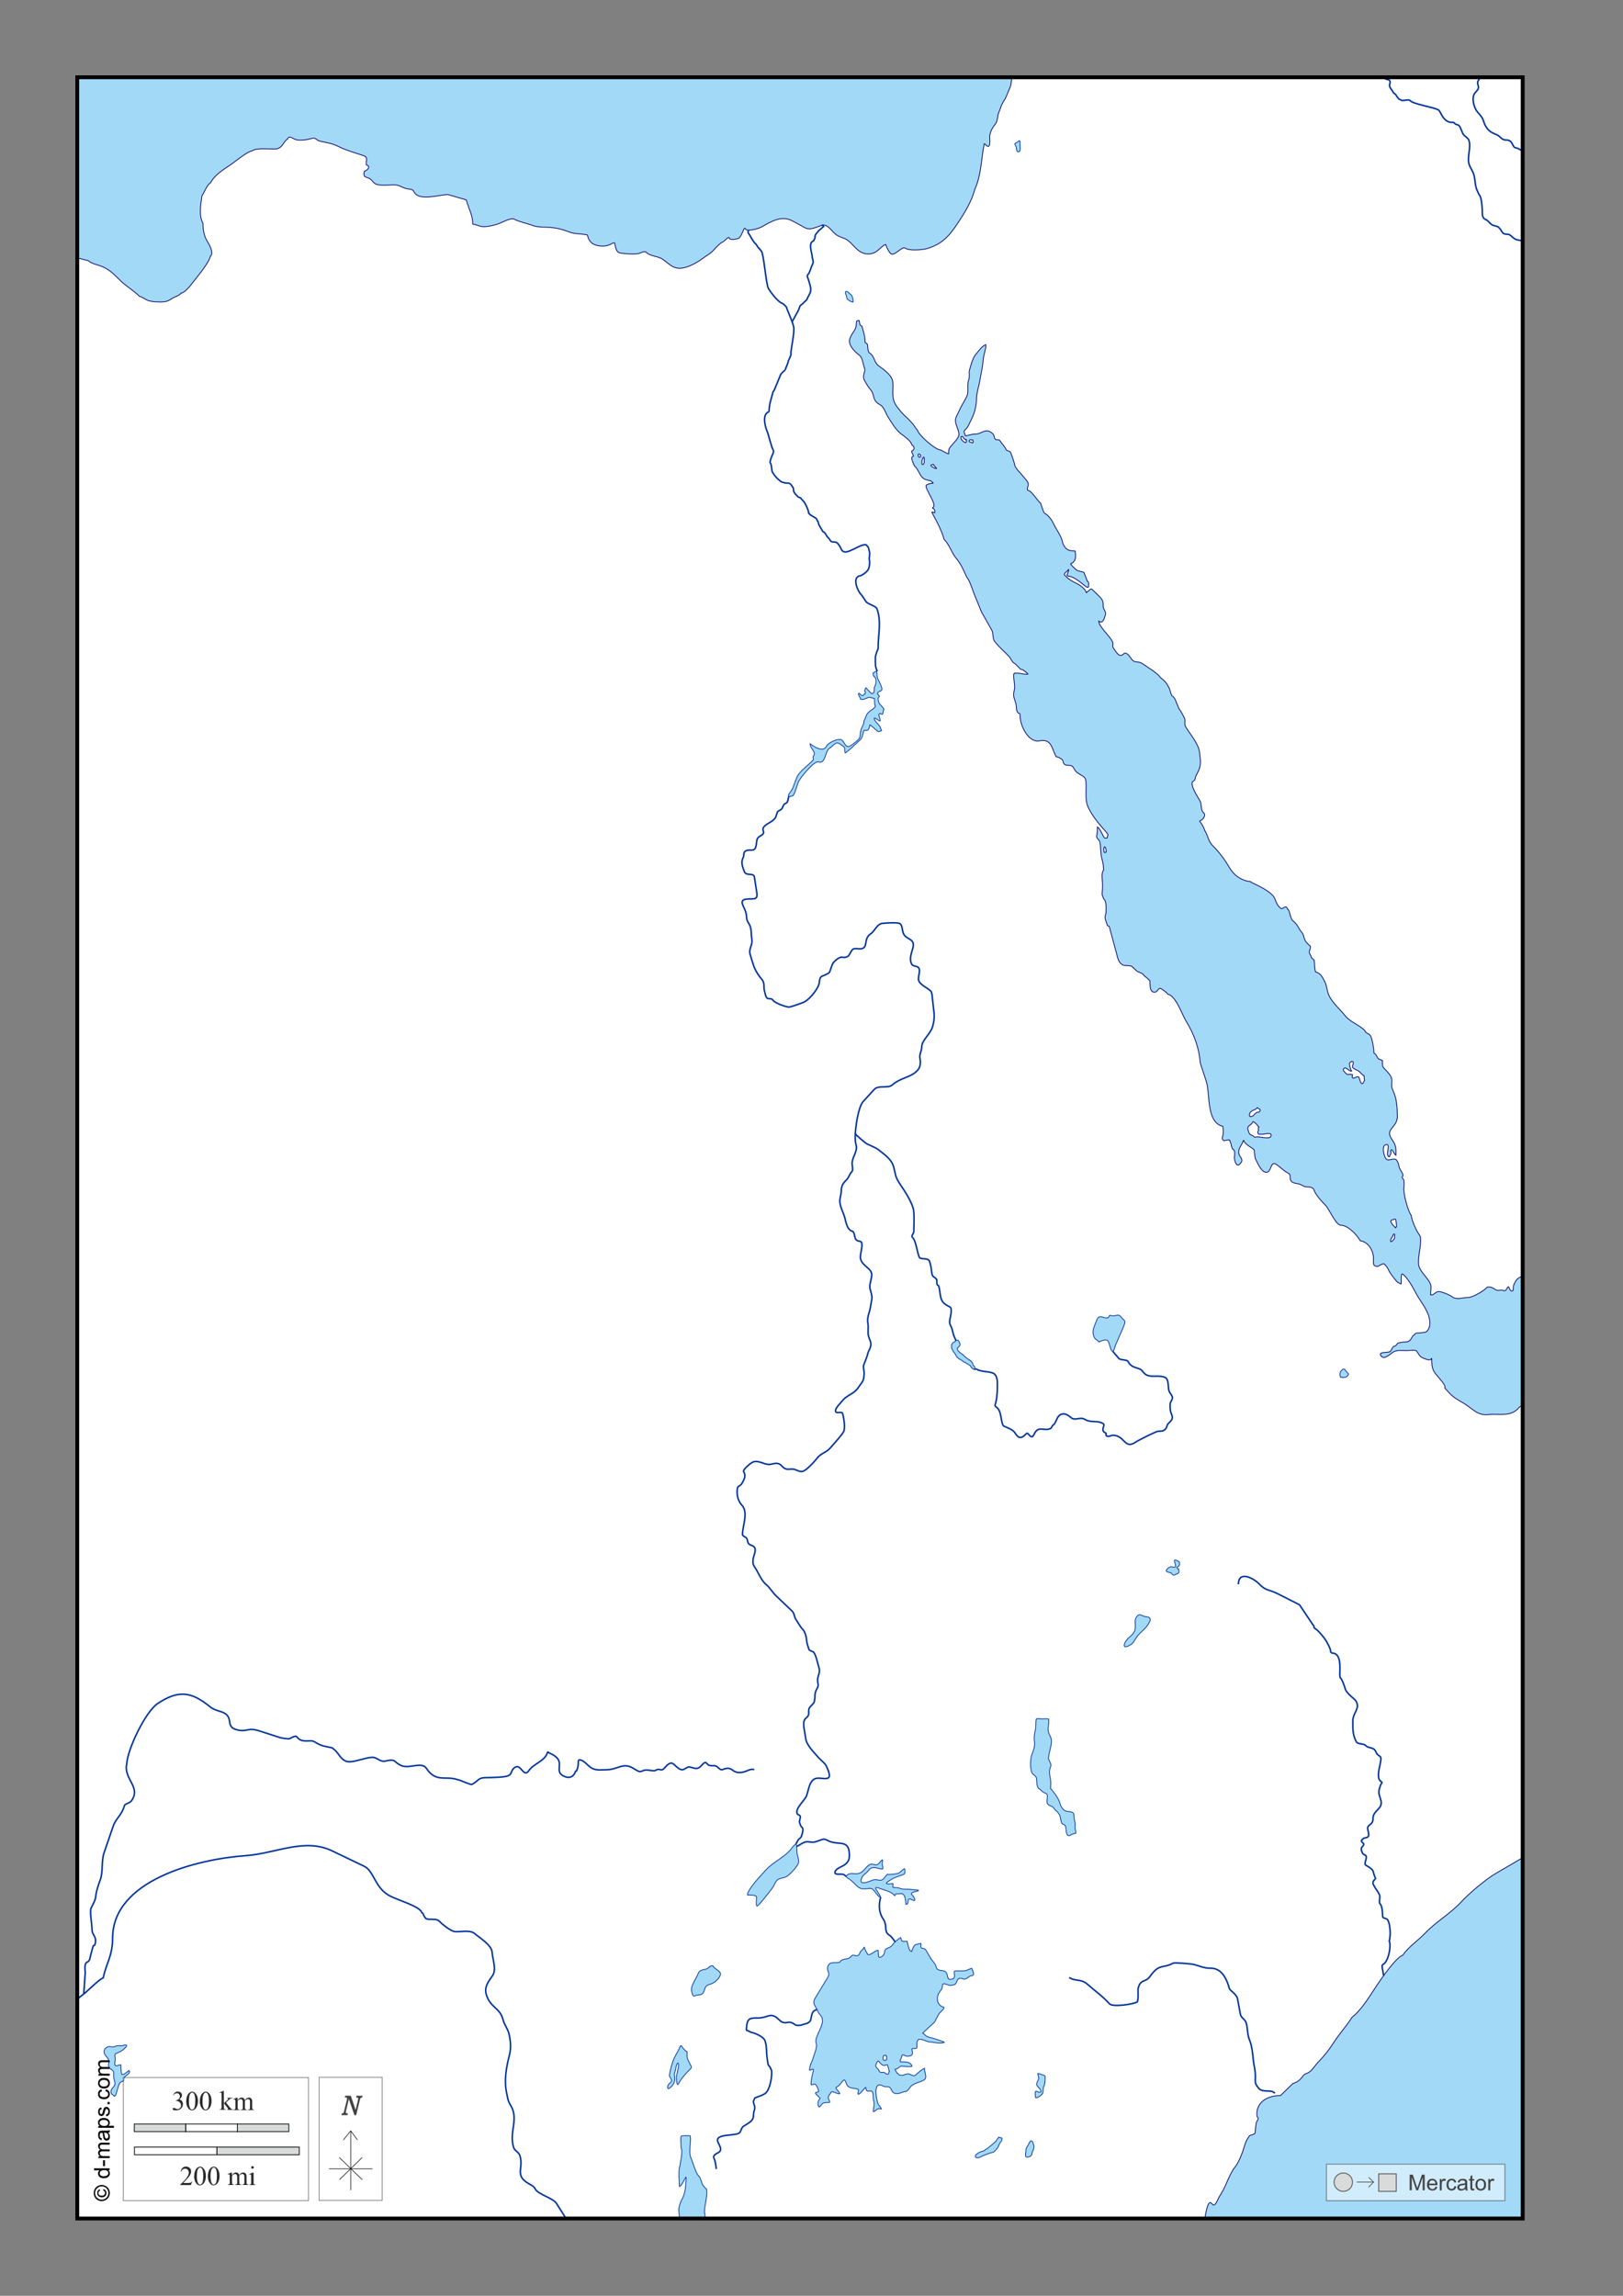 <?xml version="1.0" encoding="UTF-8"?>
<!DOCTYPE svg PUBLIC "-//W3C//DTD SVG 1.1//EN" "http://www.w3.org/Graphics/SVG/1.1/DTD/svg11.dtd">
<!-- Creator: CorelDRAW -->
<svg xmlns="http://www.w3.org/2000/svg" xml:space="preserve" width="210mm" height="297mm" version="1.1" style="shape-rendering:geometricPrecision; text-rendering:geometricPrecision; image-rendering:optimizeQuality; fill-rule:evenodd; clip-rule:evenodd"
viewBox="0 0 21000 29700"
 xmlns:xlink="http://www.w3.org/1999/xlink">
 <rect x="0" y="0" width="21000" height="29700" fill="#808080" stroke="none"/>
 <defs>
  <style type="text/css">
   <![CDATA[
    .str3 {stroke:black;stroke-width:10;stroke-opacity:0.502}
    .str5 {stroke:black;stroke-width:50}
    .str2 {stroke:#003399;stroke-width:20}
    .str7 {stroke:#434242;stroke-width:10}
    .str4 {stroke:black;stroke-width:10}
    .str0 {stroke:#000066;stroke-width:10}
    .str1 {stroke:#003399;stroke-width:10}
    .str8 {stroke:#2B2A29;stroke-width:7.62}
    .str6 {stroke:black;stroke-width:7.62}
    .fil2 {fill:none}
    .fil9 {fill:#D9DADA}
    .fil0 {fill:#A2D9F7}
    .fil1 {fill:white}
    .fil6 {fill:#FEFEFE;fill-rule:nonzero}
    .fil5 {fill:#D9DADA;fill-rule:nonzero}
    .fil8 {fill:#434242;fill-rule:nonzero}
    .fil7 {fill:#2B2A29;fill-rule:nonzero}
    .fil4 {fill:black;fill-rule:nonzero}
    .fil3 {fill:#FEFEFE;fill-rule:nonzero;fill-opacity:0.502}
   ]]>
  </style>
 </defs>
 <g id="Plan_x0020_1">
  <rect class="fil0" x="1000" y="1000" width="18702" height="27700"/>
  <path class="fil1 str0" d="M13054 3082c22,-7 23,-43 40,-47 1,-3 2,-2 3,-4l4 0c0,14 7,26 7,36 8,3 12,15 24,1 16,-18 7,-71 11,-95 3,-19 -1,-49 -1,-70 0,-37 5,-80 17,-113 7,-19 0,-56 0,-78 -2,-1 -1,0 -1,-3 -15,0 -32,6 -44,6 -6,26 -16,53 -26,78 -8,22 -22,49 -33,70 -16,32 -1,67 -11,95 -15,43 -8,72 -4,117l14 7z"/>
  <path class="fil1 str0" d="M11954 5911c-1,1 -2,2 -3,3 -1,2 -7,9 -9,11 -1,6 -4,11 -7,16 -7,11 -5,28 -7,41 -1,7 -2,26 7,28 7,2 15,-8 18,-12 9,-11 4,-25 4,-37 0,-6 2,-11 2,-16 0,-6 -2,-14 0,-19l-6 -14z"/>
  <path class="fil1 str0" d="M12080 6013c-10,0 -22,-6 -31,1 -16,13 20,29 28,33 12,8 27,17 41,14 0,-5 -7,-11 -11,-15 -3,-4 -8,-12 -12,-13l-15 -21z"/>
  <path class="fil1 str0" d="M11912 5882c-3,1 -3,1 -6,-1 -3,-2 -7,-4 -10,-6 -5,-3 -11,-4 -15,3 -1,1 -1,5 -1,6 0,3 1,6 1,9 0,5 3,13 6,18 4,5 11,5 16,4 6,-2 8,-7 8,-13l1 -1 0 -20z"/>
  <path class="fil1 str0" d="M12503 5690c-2,1 -3,1 -6,1 -5,-4 -9,-7 -14,-11 -3,-2 -7,-4 -10,-6 -6,-4 -7,-15 -13,-21 -7,-7 -13,-6 -22,-6 -9,7 -5,22 -1,31 4,10 7,14 15,21 4,4 10,7 14,12 9,12 39,25 39,-1l-3 -21z"/>
  <path class="fil1 str0" d="M12585 5691c-5,0 -9,0 -14,-1 -5,-1 -10,-1 -15,-1 -4,0 -9,1 -11,4 -5,6 -6,17 0,23 5,5 11,5 16,4 9,-2 10,10 19,10 6,0 8,-5 11,-10 2,-4 3,-6 1,-10l-1 0 -5 -18z"/>
  <path class="fil1 str0" d="M14314 11014c1,-9 -2,-19 -4,-29 -2,-9 -8,-22 -15,-29l-5 0c-5,5 -6,14 -6,21 -1,13 -2,24 1,37 1,4 5,12 7,14 6,7 10,-1 15,-4l6 -12z"/>
  <path class="fil1 str0" d="M16267 14331c-9,10 -18,24 -33,24 -6,5 -14,5 -21,9 -17,8 -30,17 -40,34 -9,15 -12,35 1,47 27,0 38,-3 54,-26 11,-15 23,-20 36,-30 14,0 24,2 34,-9 7,-7 13,-33 -3,-33l-28 -17z"/>
  <path class="fil1 str0" d="M16289 14579c-16,-10 -22,-28 -36,-41 -10,-10 -23,-18 -33,-27l-7 0c-8,8 -10,19 -20,29 -21,19 -54,29 -47,66 4,17 12,45 21,60 12,19 32,17 48,30 18,14 16,20 40,13 38,-12 182,41 192,-16 8,-45 -62,-27 -84,-23 -25,5 -50,3 -74,3 -9,-9 -16,-12 -16,-26 3,-3 4,-7 4,-11 8,-7 10,-25 3,-34l7 -21z"/>
  <path class="fil1 str0" d="M17649 13916c-34,-15 -52,-55 -88,-70 -15,-6 -60,-27 -61,-44 -2,-20 14,-40 9,-60 -7,-27 -48,1 -48,19 0,17 13,83 27,90l0 6c-34,0 -47,-29 -75,-40 -15,-6 -36,11 -31,27 3,13 42,57 57,57 11,0 22,-3 34,-3 10,0 19,4 27,4 0,18 -15,53 18,44 18,-5 36,-17 55,-17 15,0 21,47 28,61 5,9 11,26 21,29 17,4 24,-32 33,-40l-6 -63z"/>
  <path class="fil1 str0" d="M18069 15870c3,-18 -1,-39 -4,-57 -3,-15 -2,-28 -10,-41 -5,-1 -5,-3 -11,-1 -7,3 -12,7 -20,8 -10,1 -25,4 -28,16 -3,8 4,20 9,26 5,7 7,15 11,21 3,4 7,7 11,9 5,3 10,12 15,16 5,5 9,9 13,16l15 -14z"/>
  <path class="fil1 str0" d="M18022 15989c-8,12 -16,24 -23,36 -5,9 -10,30 -2,38 15,0 36,-26 43,-38 5,-8 6,-21 6,-31 1,-6 0,-14 0,-21 0,-4 -2,-5 -3,-8 -6,-2 -10,0 -14,4l-8 18z"/>
  <path class="fil1 str0" d="M9126 28700l0 0 6465 0c0,-21 28,-188 59,-203 1,-3 2,-2 3,-4 35,0 38,60 74,17 19,-22 33,-65 50,-93 36,-59 69,-117 95,-181 24,-58 66,-149 104,-197 59,-70 106,-209 132,-295 13,-44 29,-72 54,-107 19,-26 62,-18 74,-38 9,-2 7,-124 26,-154 37,-59 4,-34 1,-84 -8,-177 150,-252 306,-252l161 -157 3 0c52,-15 94,-48 124,-94 24,-37 72,-33 91,-60 22,-6 78,-91 100,-113 74,-74 148,-166 205,-255 73,-116 169,-219 242,-335 120,-88 245,-299 325,-419 51,-77 250,-363 332,-383 60,-97 202,-194 284,-281 144,-152 327,-254 463,-400 108,-117 324,-301 463,-381l342 -200 0 0 0 -5849 0 0 -40 17c-111,140 -252,84 -410,101 -141,15 -204,-81 -311,-144 -67,-39 -137,-77 -189,-134l-60 -66 3 -16c-6,-47 -114,-146 -142,-197 -29,-52 -30,-107 -30,-168l-4 0c-12,36 -78,5 -107,-6 -50,-19 -56,-55 -85,-91 -16,-20 -101,-6 -125,-6 -53,0 -110,-8 -159,10 -46,17 -126,116 -171,64 -58,-68 91,-41 115,-63 23,-21 25,-70 63,-70 22,-13 21,-38 53,-43 26,-4 55,-10 81,-10 82,0 75,-81 114,-91 1,-2 1,-4 3,-4 1,-3 2,-4 3,-7 3,-1 3,-5 7,-6 4,-13 130,-4 152,-31 38,-47 43,-103 30,-162 -30,-136 -121,-222 -182,-345 -28,-56 -113,-203 -166,-232 -25,-14 -12,111 -17,127 -20,0 -68,-32 -71,-51 -10,-1 -87,-110 -90,-123 -3,-18 -65,-115 -83,-80 -42,6 -40,45 -100,19 -26,-12 -11,-96 -16,-125 -15,-99 -77,-184 -169,-197 -45,-79 -161,-202 -253,-202 -63,0 -150,-212 -201,-262 -49,-49 -130,-137 -149,-204 -27,-34 -65,-26 -102,-31 -37,-5 -55,-29 -91,-37 -56,-13 -111,-8 -111,-86 0,-52 -21,-46 -60,-73 -43,-30 -82,-68 -122,-95 -75,-50 -58,104 -127,104 -66,0 -118,-128 -141,-177 -8,-16 -14,-111 -18,-113l0 -3 -3 0c-6,-19 -111,-60 -131,-120l-3 0c-13,52 -66,93 -61,161 5,60 87,85 4,153 -38,31 -60,-66 -60,-88 0,-32 18,-99 -23,-113l0 -3c-5,-2 -8,-19 -9,-21l-1 -4c-3,-5 -5,-10 -7,-16 0,-28 -16,-48 -21,-71 -2,0 -2,-1 -4,-1 -3,-14 -63,11 -73,6 -21,-12 -22,-40 -14,-58 12,-26 9,-96 1,-127 -216,-54 -161,-421 -213,-582l-77 -235c-16,-197 -80,-375 -182,-540 -56,-91 -135,-335 -239,-352 -2,-4 -14,-17 -16,-20 -17,-14 -64,-53 -82,-56 -28,-3 -33,50 -73,50 -72,0 -55,-112 -61,-150 -4,-1 -5,-5 -9,-6 -1,-6 -53,-52 -60,-53 -1,-4 -11,-16 -16,-17 -3,-19 -61,-33 -75,-41 -14,-8 -57,-56 -63,-57 -7,-27 -106,-14 -129,-29 -53,-32 -63,-87 -78,-144l-95 -352c-1,0 -5,-4 -6,-6 -6,0 -10,-4 -16,-6 -1,-3 0,-2 -3,-3 -14,-57 -46,-91 -18,-158 0,-48 13,-156 -31,-188 -10,-39 -22,-35 -17,-83 4,-36 4,-69 4,-105 0,-46 -20,-146 13,-180 0,-64 -8,-98 -24,-160 -17,-65 -10,-140 -24,-207 -8,-31 -50,-47 -41,-80 9,-37 9,-73 9,-113 20,7 52,69 63,90 25,50 24,61 64,51 0,-33 24,-31 -7,-67l-74 -86c-60,-69 -136,-172 -171,-257 -30,-73 -21,-179 -21,-259 0,-130 -17,-109 -110,-171 -39,-26 -45,-68 -70,-87 -36,-28 -103,16 -119,-64 0,-29 -68,-57 -90,-60 -56,-113 -61,-235 -215,-204 -141,29 -249,-199 -249,-314 0,-68 -13,-21 -37,-60 -14,-22 -10,-77 -18,-107 -18,-61 -41,-97 -23,-165 20,-74 -14,-151 -4,-221 3,0 3,0 4,-3 3,-1 2,0 3,-3 2,-1 4,-1 4,-3 35,0 63,0 97,9 7,2 68,8 70,4l3 0 0 -4c-2,-1 -2,-2 -3,-4 -2,0 -15,-12 -16,-14 -3,-1 -4,-3 -7,-4 -3,-10 -25,-14 -27,-23 -2,0 -2,-1 -4,-1 -3,-11 -40,-7 -44,-21 -2,0 -51,-56 -68,-66 -42,-22 -46,-61 -75,-93 -58,-62 -140,-129 -188,-198 -25,-36 -12,-103 -36,-144l-131 -232 -97 -238c-16,-41 -62,-184 -92,-208 -39,-85 -78,-179 -139,-249 -58,-67 -95,-193 -156,-242 -29,-113 -100,-244 -155,-345 -14,-26 26,-1 34,-1 5,-19 -3,-52 -24,-57 -1,-2 -1,-4 -3,-4l0 -7c73,-24 -113,-255 -83,-289 14,-16 67,-26 88,-26 1,-3 1,0 1,-3 -2,-1 -1,0 -1,-3 -9,-2 -12,-14 -20,-16 -1,-4 -6,-4 -7,-9 -35,-5 -84,-15 -110,-41 -42,-43 -58,-115 -105,-153 -3,-17 -63,-116 -14,-123 0,-3 -1,-2 1,-3 0,-24 -25,-37 -21,-66 43,-11 39,-60 0,-80 -8,-53 -107,-116 -145,-147 -65,-53 -121,-148 -165,-219 -30,-48 -49,-125 -101,-153 -85,-45 -70,-89 -102,-167 -35,-46 -73,-93 -97,-148 -13,-7 -15,-47 -13,-61 3,-21 8,-37 14,-57 4,-12 1,-22 1,-34 -5,-6 -10,-24 -11,-30 -13,-42 -21,-116 -60,-144 -56,-41 -149,-132 -122,-212 14,-42 39,-75 63,-114 27,-44 15,-71 26,-115l1 -1 4 0c1,-4 4,1 6,-3 7,0 11,-3 17,-3 1,-2 2,-1 4,-1 6,23 2,66 34,73 1,3 0,2 3,3 18,73 40,130 40,207 2,1 24,18 24,19 17,4 2,102 34,120 63,35 57,122 117,165 64,46 174,122 183,208 11,117 -26,209 50,315 32,45 89,112 131,147 27,22 48,51 74,77 22,22 42,67 64,83 9,62 233,259 300,259 19,8 92,53 104,50 4,-34 -7,-47 14,-78 32,-47 90,-96 112,-144 34,-73 -71,-168 -27,-259l58 -121c24,-49 76,-124 88,-172 9,-55 -6,-135 14,-184 17,-41 0,-85 11,-127 13,-51 44,-162 80,-201 30,-32 82,-113 127,-124 1,-3 1,-3 4,-3 0,3 -1,4 1,4 0,46 -21,108 -30,155 -8,41 -8,85 -16,127l-36 198c-13,71 -40,148 -40,221 0,87 -26,182 -64,259l-47 95c-9,19 -46,50 -50,64 -2,1 14,46 17,54 3,9 87,-20 110,-19 108,8 151,-100 250,0 14,14 9,43 28,66 15,16 45,-2 57,16 25,39 63,74 81,115 14,32 46,3 65,53 21,56 36,98 50,157 9,37 87,112 112,145 22,29 51,51 60,87 8,32 -22,60 -7,86 55,8 126,139 168,168 2,13 42,125 46,127 53,27 96,86 122,141 35,74 111,173 119,254 38,78 70,96 156,96 1,2 0,1 3,1 12,62 15,141 -58,165 0,13 61,67 73,78 17,17 94,28 95,33 2,0 2,1 4,1 10,29 35,82 43,113 28,4 17,54 17,71 -1,0 -4,5 -4,6l-3 0c-5,15 -54,-27 -61,-33 -49,-39 -131,-108 -195,-108 -1,-2 -11,-6 -14,-7l-1 -1c0,-22 20,-48 20,-80 2,-1 1,-2 1,0 -2,1 -1,2 -4,3 -3,14 -66,50 -50,68 52,59 96,80 166,115 30,15 115,76 115,114l1 1 3 0c1,-3 5,-6 7,-10 21,-5 36,-43 60,-37l77 74c51,49 75,72 71,141 -3,54 50,74 23,137 -8,31 -29,102 -80,64 0,68 147,196 179,268 16,35 -10,56 16,88 36,46 71,123 127,67 35,-35 82,37 100,63 45,66 84,20 149,67 53,38 195,121 226,175 31,21 90,77 100,114 30,26 30,127 70,137 6,7 12,19 18,26 1,7 7,15 11,20 4,31 33,70 37,100 19,19 73,115 80,141 8,31 -8,66 10,97 66,113 185,235 185,371 9,55 13,116 -4,168 -11,34 -32,69 -47,101 -12,25 -3,50 -33,66 -64,34 74,225 92,268 16,37 4,111 38,138 42,33 -7,98 -44,107 -1,2 -1,5 -3,7 24,32 53,76 64,118 39,57 46,139 101,194 83,83 157,180 216,282 62,107 158,174 280,187 4,4 5,4 6,9 85,41 272,122 306,215 16,45 39,98 81,124 21,13 64,-60 80,4 30,5 36,127 70,153 65,49 65,90 118,153 23,27 25,68 40,100 13,29 60,67 61,70 22,5 1,55 -3,68 -11,37 23,52 23,83 8,9 27,29 37,34 7,49 5,105 17,153 69,17 91,71 121,128 29,55 27,127 58,187 47,90 137,168 201,248 69,88 182,119 259,197 12,37 48,35 68,60 29,36 50,185 50,232 36,9 41,80 75,80 1,2 26,12 30,13 1,2 2,4 4,4 0,93 0,72 55,134 29,32 68,73 68,121 0,22 -6,74 0,93 15,46 34,78 47,130 19,75 24,176 24,254 -4,50 -25,87 -58,125 -61,71 -54,101 -1,180 45,68 41,109 41,187 -20,-5 -41,-71 -58,-71 -17,0 -7,29 -7,40 0,18 -16,34 -20,50 -67,0 36,-197 -57,-151 -43,21 -15,162 24,187 32,20 91,-27 124,6 12,12 33,64 33,81 0,37 71,110 47,130 -20,17 9,32 13,44 10,31 4,60 4,93 -14,71 50,310 94,369 6,61 69,209 108,254 1,6 7,19 11,24 15,122 -35,234 -23,362 9,70 100,155 138,217 38,62 16,101 16,168l3 1 1 3c62,0 52,-60 135,-38 35,9 110,37 138,60 61,49 136,10 215,10 54,0 210,-90 240,-133 49,-6 73,8 112,34 33,22 68,-10 107,13 21,-2 22,-3 31,-20 6,-10 13,-19 18,-29 12,-2 10,-5 17,9 10,18 10,43 37,43 17,0 16,-18 16,-31 0,-19 2,-37 10,-54 8,-16 15,-33 24,-47 14,-21 31,-33 53,-46l34 -16 0 0 0 -15503 -6608 0 -11 81c-4,40 -30,82 -43,118 -9,26 -38,94 -55,108 -4,17 -20,37 -27,54 -9,22 -15,50 -26,71 -25,50 -18,110 -44,158 -39,49 -81,112 -81,178 0,22 10,119 -18,121 -28,2 -35,-33 -53,-33 -39,194 -37,408 -122,590 -40,159 -142,321 -232,455 -108,160 -201,258 -391,312 -57,16 -231,31 -280,-9l-17 -1c-43,5 -129,111 -168,74 -25,-23 -55,-88 -65,-118 -26,0 -100,83 -131,98 -56,29 -107,34 -166,11 -88,-34 -131,-124 -206,-171 -47,-29 -97,-31 -148,-73 -49,-40 -101,-133 -172,-113 -71,19 -152,70 -222,31l-159 -87c-139,-76 -272,2 -401,77 -27,16 -200,72 -213,19 -3,0 -6,-1 -7,-3 -12,3 -40,108 -77,130 -19,11 -114,31 -122,-3 -3,-1 -4,-2 -4,-6 -20,-7 -57,53 -88,60 -46,28 -85,78 -124,117 -34,34 -79,57 -117,86 -63,48 -152,99 -228,121 -152,45 -198,-32 -304,-105 -60,-41 -165,-36 -215,-94 -47,-6 -57,15 -101,23 -47,12 -192,1 -240,-11 -47,-12 -52,-89 -61,-127 -23,-6 -60,23 -87,31 -47,14 -86,12 -134,3 -76,-15 -117,-62 -132,-137 -79,-20 -158,-8 -239,-40 -95,-37 -175,-56 -282,-60 -49,-2 -145,-3 -189,-24 -77,-28 -166,-43 -235,-80 -44,-24 -155,40 -202,57 -52,18 -109,33 -164,38 -81,8 -104,-22 -169,-31 -1,-2 -2,-3 -4,-4 0,-118 -56,-202 -83,-308 -3,-1 -2,0 -3,-3l-235 -68c-112,0 -381,94 -441,-40 -15,-33 -59,-29 -92,-36 -68,-14 -88,-50 -169,-50 -69,0 -217,24 -262,-33 -30,-37 -43,-51 -87,-63 -41,-11 -42,-44 -30,-81 39,-8 89,-64 26,-80 -11,-44 14,-67 -6,-105 -9,0 -10,-4 -18,-11 -105,-38 -222,-66 -321,-115 -96,-48 -152,-55 -253,-76 -46,-9 -58,-53 -107,-37 -53,18 -165,33 -218,13 -23,-9 -80,-56 -94,-7 -59,34 -60,112 -145,130 -74,7 -260,-20 -317,26 -65,8 -228,147 -286,185 -77,50 -205,133 -245,219 -5,3 -5,3 -7,9 -52,33 -75,121 -111,167 -14,111 -44,252 14,358 0,92 15,172 65,248 22,33 77,143 31,175 -8,58 -123,212 -165,261 -43,50 -148,210 -215,219 -10,15 -40,33 -57,40 -77,26 -96,73 -193,73 -55,0 -133,-1 -183,-21 -29,-12 -78,-48 -105,-51 -69,-70 -160,-123 -235,-192 -81,-76 -129,-139 -233,-187 -58,-27 -148,-40 -196,-83l-141 -36 0 35 0 25332 7790 0 0 0 336 0z"/>
  <path class="fil0 str1" d="M12043 25340c19,19 63,71 68,97 10,55 47,50 94,58 88,16 19,142 121,105 55,-20 -6,-102 36,-103l107 -1c46,-1 68,-24 104,-33 8,24 51,92 0,95 -42,3 -67,61 -118,41 -21,-8 -49,-12 -63,11 -32,55 -11,62 -87,74 -43,7 -108,-54 -111,4 -2,43 -11,47 -34,78 -53,71 -42,178 55,202 0,29 -53,61 -68,88l-55 103 -152 141 0 4c14,4 29,24 41,33 21,15 51,20 77,27 21,6 160,49 162,58 -63,21 -123,-2 -189,-6 -60,-3 -162,-88 -168,19 -3,63 20,66 -54,66 -36,0 53,100 -71,100 -34,0 -61,-45 -71,3 -12,54 -54,74 30,70 36,-2 92,10 104,56 -39,13 -94,-1 -135,-1 -33,0 -42,40 -85,40 0,17 35,62 50,70 52,28 91,-23 137,-7 38,13 57,39 92,0 12,-14 89,-73 101,-77 0,64 47,128 -14,158 -47,24 -104,34 -145,63 -32,23 -45,67 -80,81 -44,0 -89,36 -132,27 -58,-11 -46,-53 -77,-80 -19,-17 -58,-1 -83,-16 -135,-78 -94,145 -74,214 9,32 40,55 48,81 -71,-18 -66,34 -104,34 0,-63 21,-84 3,-145 -10,-35 4,-121 -34,-121 -61,0 -55,12 -67,-47 -2,-11 -73,91 -95,88 -19,-2 9,-55 0,-60 -62,-31 -132,5 -162,-93 -20,-66 -45,-9 -78,29 -51,57 -79,8 -10,100 44,58 -94,-31 -104,-1 -10,29 -38,36 -36,76 1,24 42,57 1,57 -25,0 -52,-1 -73,11 -18,11 -41,63 -53,40 -15,-29 -10,-77 16,-100 13,-12 -57,-55 -57,-73 0,-13 32,-10 40,-21 6,-9 -11,-37 -13,-50 -8,-14 -22,-49 -41,-47 -11,1 -43,26 -43,0 0,-55 15,-112 28,-165 13,-53 -25,-13 -48,-13 0,-62 33,-106 48,-162 12,-43 56,-144 40,-182 -36,-87 108,-224 74,-334 -10,-31 -44,-51 -54,-84 -26,-70 -82,-94 -31,-177l156 -257c42,-68 -12,-81 3,-140 20,-80 90,-47 154,-60 38,-66 106,-20 147,-77 36,-50 89,44 121,-61 14,-14 44,-39 48,-57l3 0c4,16 40,97 53,97 41,0 86,-58 127,-58 4,16 0,85 11,90 22,10 57,-24 64,-41 6,-15 11,-50 20,-60 13,-14 45,-23 63,-34 26,-16 38,-46 63,-66 11,-8 60,-53 70,-53 3,11 11,43 23,47 11,4 47,1 60,1 8,24 20,131 60,131 7,-27 27,-83 55,-90l61 -14c10,-2 -1,40 4,51 9,19 36,9 50,21 15,13 31,42 41,63l37 61zm1858 -1794c0,-27 -7,-53 -7,-80l-3 -3 0 -4c-30,-30 -63,-19 -101,-31 -41,-13 -67,-66 -77,-104 -15,-57 -79,-145 -119,-185 0,-45 6,-81 -3,-128 -10,-54 -22,-103 3,-155 15,-31 -15,-71 -27,-100 0,-80 38,-155 38,-234 0,-52 -44,-94 -44,-150 0,-40 16,-97 7,-134l-1 -1c-24,-6 -56,0 -81,0 -25,0 -54,-10 -77,0 -12,49 -1,100 -14,150 -10,40 -19,102 -10,144 7,73 -15,112 -38,181 -18,51 -23,214 24,245 37,25 41,35 43,83 2,55 2,54 23,97 25,3 45,48 78,56 75,18 7,103 44,148 18,22 47,20 67,40 14,14 33,50 53,53 14,25 37,45 41,76 1,16 6,35 10,50 3,10 2,16 9,26 13,20 38,12 47,40 12,39 2,77 27,114 11,17 40,0 53,-7 18,-10 36,-13 54,-17 4,-15 -4,-38 -7,-54 -4,-22 0,-45 0,-67l-10 -46zm-3648 351c-82,123 -246,185 -343,294 -50,56 -239,250 -239,324 21,0 113,-2 118,23 3,17 -12,118 7,120 19,2 171,-199 196,-231 27,-35 32,-75 67,-107 28,-26 88,-22 128,-50 42,-30 152,-138 148,-194 -3,-41 -23,-80 -23,-121 0,-33 -1,-67 -9,-97 -3,-1 -2,0 -3,-3 -9,0 -11,2 -16,10l-33 33zm1254 2898c0,1 -1,2 -1,3 -6,-23 -11,-49 -19,-72 -9,-27 -19,-10 -38,-6 -17,3 -33,-4 -44,-16 -6,-7 -14,-12 -20,-19 -6,-6 -16,-28 -26,-21 -10,7 -31,50 -28,62 4,15 21,33 32,44 11,11 12,31 28,38 18,8 37,-7 56,6 19,13 25,25 48,16l12 -35zm-43 -206c-5,0 -8,0 -13,0 -11,-1 -18,0 -22,11 -3,8 -3,20 -4,29 0,5 0,15 5,19 6,5 14,5 21,5 4,0 7,-1 11,-2 4,-1 5,-4 9,-6 1,-6 1,-10 1,-16 0,-6 -3,-16 1,-22l-9 -18zm-2279 -1154c-1,4 -3,8 -3,11 -10,2 -28,21 -43,26 -40,12 -88,11 -104,56 -23,67 -110,170 -84,241 4,12 11,57 30,53 23,-5 34,-13 60,-14 73,-4 63,-51 87,-100 14,-29 50,-35 77,-44 44,-16 117,-79 117,-130 0,-34 -86,-70 -100,-105l-37 7zm-294 1103c-6,1 -6,3 -9,-1 -12,-2 -46,-42 -53,-53 -21,-36 -24,-18 -36,9 -25,57 -63,108 -83,164 -17,49 -32,98 -41,148 -9,50 -16,42 11,83 24,36 -3,50 -27,74 -19,19 -24,79 13,50 46,-36 75,-86 63,-147 -10,-47 15,-78 17,-121 1,-15 26,-85 33,-41 5,32 -17,111 -24,145 -5,24 -1,101 11,118 4,0 5,-1 9,-1 39,-79 102,-144 162,-204 21,-21 -4,-48 -16,-73 -17,-36 -31,-54 -31,-97l0 -53zm-101 2163c5,-44 -14,-97 -4,-142 8,-38 20,-79 41,-114 33,-54 45,-149 48,-214 1,-23 5,-43 1,-66 -2,-10 -54,114 -84,121l-1 -1c0,-77 -14,-163 0,-238 9,-47 49,-227 21,-261 3,-33 -12,-132 4,-153 4,-6 104,-6 115,-3l1 3c12,97 -28,197 11,291 19,45 32,93 51,138 10,24 16,43 30,66 11,18 37,42 40,63 1,3 8,19 9,24l3 3c6,41 25,63 53,91 7,1 9,7 13,11 16,97 -27,201 -27,299 3,4 3,9 3,14 5,6 3,31 3,40l4 26 -336 0zm2441 -19257c14,-20 23,-39 23,-66 18,0 82,73 105,84 15,7 28,-6 40,-6 1,-2 5,-4 7,-4 0,-3 -1,-2 1,-3 -1,-5 -7,-16 -11,-17 0,-53 -84,-88 -84,-143 3,0 2,-1 3,1 24,0 48,36 74,36l1 -1c0,-31 -39,-94 -3,-94 13,0 18,10 30,9l0 -3c14,-3 7,-44 16,-47 0,-4 7,-19 0,-21 0,-14 -51,-54 -60,-78 -8,-22 -22,-71 7,-81 0,-6 -19,-27 -24,-29 0,-3 1,-2 -1,-3 0,-53 69,-19 54,-77 -13,-51 -31,-75 -51,-121 -14,-30 -7,-64 -16,-98 -15,5 -30,19 -43,21 -10,26 3,27 9,50 33,8 29,81 20,105 -9,23 -16,28 -16,53 0,13 1,50 -14,54 -10,38 -86,-63 -91,-64 -5,-16 -10,16 -13,17 -2,10 -6,11 -6,21 2,1 1,2 4,3 4,15 7,16 3,31l-1 1c-8,0 -19,11 -21,19 -2,1 -1,2 -4,3 -1,3 -12,5 -13,1 -6,0 -19,-5 -20,-10 -6,-1 -5,-10 -11,-11 -3,-11 -13,-6 -18,-4 0,27 23,49 28,74 32,8 37,3 68,-10 9,-4 59,-24 64,-9 12,0 35,6 47,9 4,16 -2,87 10,91l0 3c18,6 -35,46 -36,48 -14,4 -56,40 -65,53 -21,29 -25,66 -44,95 0,51 -32,82 -41,124 -7,31 -6,66 -16,95 -8,24 -105,100 -131,110 -52,20 -64,-54 -98,-81 -40,-32 -181,37 -199,78 -40,90 -167,4 -212,-30 0,59 85,112 43,160 -15,16 9,37 -7,54 -54,60 -179,145 -208,221l-54 143c-14,38 -118,134 3,94 19,-6 58,-145 70,-175 20,-54 208,-280 260,-262 97,32 80,-138 149,-181 57,-35 72,-94 137,-47 12,9 50,31 53,46 4,18 1,74 13,64l71 -58 119 -111c21,-19 28,-51 36,-76 4,-13 4,-28 9,-40 2,-6 30,-9 31,-3l26 -7zm1956 -7483c11,-3 14,-26 14,-36 0,-24 -2,-48 -2,-73 0,-19 1,-44 -23,-24 -6,5 -11,12 -18,14 -5,2 -31,14 -28,21 8,20 22,37 22,59 0,12 4,39 17,41l1 1 18 -4zm-2154 1947c7,-4 6,-2 6,-9 0,-13 -4,-30 -7,-43 -2,-7 -5,-23 -9,-29 -11,-16 -27,-26 -40,-40 -6,-7 -15,-14 -24,-16 -9,-2 -9,-1 -17,1 -2,6 -3,9 -3,17 1,13 9,24 11,37 3,13 7,34 14,44 2,3 12,11 16,13 10,5 18,9 27,17l26 6zm6380 13908c6,-4 11,-5 13,-11 5,-1 15,-12 18,-16 4,-4 3,-10 3,-16 -3,-1 0,-1 -3,-1 -1,-4 -8,-10 -10,-14 -2,-5 -6,-5 -9,-9 -5,-6 -9,-12 -14,-19 -3,-4 -13,-12 -14,-16 -5,0 -8,-3 -14,-3 -14,1 -41,34 -43,46 -1,9 -3,16 -3,26 0,11 6,19 6,29 3,1 2,0 3,3 2,1 4,1 4,3l23 0 1 3 38 -4zm-3163 -469c34,-7 68,-30 92,10 13,21 36,164 67,114 14,-23 16,-53 28,-78 24,-48 40,-97 63,-143 18,-37 31,-76 47,-113 11,-24 12,-52 -10,-67 -30,-21 -36,-59 -75,-57 -19,1 -37,10 -58,10 -17,0 -31,-7 -47,-7 -16,47 -45,36 -87,23 -43,-13 -65,-2 -80,40 -16,47 -57,123 -46,172 6,25 5,41 23,63 14,18 43,31 53,47l30 -14zm999 2951c-11,3 -21,-14 -21,-24 31,-10 35,-25 35,-56 0,-18 -45,-39 -61,-36 -25,4 38,93 -10,93 -14,0 -26,-7 -40,-7 -17,0 -49,24 -57,39 -13,25 4,25 23,32 16,6 32,3 43,19 20,28 31,20 61,6 22,-10 34,-14 34,-41l-8 -24zm-4303 3976c47,-61 96,-26 155,-36 77,-13 98,-94 159,-120 36,-15 81,34 121,-21 43,-59 46,-40 33,11 -4,14 25,71 1,71 -58,0 -126,-53 -178,20 -21,29 -68,55 -81,83 -63,127 87,58 142,38 42,-15 72,13 111,0 28,-9 51,-57 74,-74 4,11 128,-5 145,-14 18,-10 63,-56 75,-57 8,-1 8,55 3,63 -14,19 -135,46 -171,74 -21,16 -111,60 -37,60 9,0 52,-8 58,-3 4,3 -12,34 -3,46 4,5 62,2 81,10 62,26 102,7 162,19 23,4 143,4 63,23 -19,4 -92,21 -58,46 18,13 68,98 7,67 -100,-51 -24,56 -88,56 0,-44 -7,-155 -73,-138 -15,4 -47,-1 -57,4 -9,5 -6,34 -18,17 -36,-49 -149,-74 -203,-94 -99,-37 24,79 24,120 -27,0 -80,-91 -105,-107 -43,-28 -117,27 -185,-27 -46,-36 -78,-85 -131,-111l-27 -24zm1976 3374c-1,3 -4,6 -4,9 -11,5 -25,38 -37,48 -22,19 -41,38 -64,56 -13,9 -57,47 -68,48 -8,15 -43,23 -58,27 -19,5 -90,45 -67,70 26,28 76,-12 101,-21l90 -33c19,-7 34,-3 50,-19 23,-23 49,-48 58,-78 5,-14 22,-48 36,-56 2,-17 21,-50 -16,-43l-20 -9zm458 123c-5,-16 -14,-74 -34,-76 -18,-2 -28,28 -36,40 -4,6 -5,15 -9,20 -10,12 -15,26 -24,40 -5,8 -1,34 -4,44 -5,17 -6,42 -1,58 5,1 8,8 13,9 19,2 46,-7 58,-21 8,-9 8,-24 11,-36 3,-13 10,-27 17,-37l9 -41zm139 -831c3,-18 4,-36 4,-54 1,-28 3,-34 -28,-43 -21,-6 -47,-19 -68,-19 0,18 13,36 13,57 0,35 -36,58 -24,97 4,12 99,94 27,88 -12,-1 -47,-28 -48,-1 -2,26 0,51 6,74 26,0 80,-35 90,-58 12,-28 -1,-78 21,-101l9 -40zm-12078 145c-20,-47 15,-66 37,-100 19,-29 6,-52 -1,-83 -8,-32 -7,-56 -7,-88 0,-50 -84,-39 -63,-125 16,-64 -59,-89 -61,-145 -2,-44 48,-78 88,-67 45,13 56,-13 98,-13 16,0 36,2 51,-1 11,-2 83,-26 46,19 -22,26 -45,44 -75,60 -61,31 -77,16 -63,86 5,23 -18,85 4,95 16,7 70,-21 70,-9 0,40 1,70 6,108 6,45 78,-23 97,-37 32,24 -33,66 -50,78 -19,14 -7,33 -16,50 -9,17 -30,13 -46,27 -24,22 -50,148 -55,150 0,11 -13,20 -18,30l-41 -34zm13183 -5805c40,-19 57,-63 81,-98 48,-70 120,-107 161,-185 14,-26 30,-54 1,-73 -14,-9 -33,-8 -50,-11 -57,-12 -74,-55 -117,14 -18,29 -11,71 -10,104 3,69 -24,105 -77,148 -22,18 -90,94 -58,125 12,0 21,-4 33,-4l36 -20zm-2046 -3653c-6,-10 -11,-14 -17,-23l-6 0c-1,-5 0,-4 -6,-6 -1,-3 -7,-7 -11,-11l-6 0c-1,-4 -9,-7 -14,-9 -4,-12 -38,-22 -43,-40 -5,-1 -6,-4 -11,-6l-3 -6c-4,-1 -5,-2 -9,-3l-3 -6c-10,-3 -18,-14 -28,-17 -1,-5 0,-4 -6,-6l-3 -6c-15,-4 -26,-33 -26,-48l3 -3c12,-3 39,-36 34,-48 -8,-20 -12,-35 -28,-51l-17 0c-6,6 -3,5 -11,6 -2,6 -32,25 -40,28 -2,8 -9,17 -14,23 0,21 -5,31 3,54 5,14 21,29 23,43 21,11 35,70 60,77l6 9c16,4 38,22 54,31l3 6c6,1 6,1 9,6 29,4 52,34 77,40 2,7 11,14 17,20l0 6 6 3 3 6c5,1 7,3 9,9l6 0 3 6 6 0c1,4 9,6 14,6 0,-15 5,-46 -17,-51l-14 -37z"/>
  <g id="_2154417348048">
   <path class="fil2 str2" d="M9685 2976c-4,19 -11,31 0,43 16,17 68,125 94,136 6,3 5,9 9,14 3,4 16,23 20,28 3,4 2,7 6,11l3 3 6 0c4,0 0,6 3,9 3,3 11,12 14,14 5,4 0,6 6,9 37,15 64,441 99,494 21,32 114,168 182,190 6,2 46,39 48,45 29,89 71,162 94,256 16,68 -41,308 -34,344 5,24 -37,98 -37,102l0 9c0,5 -40,106 -43,108 -9,5 -8,10 -17,14 -3,1 -35,35 -37,40 -6,12 -50,125 -54,133 -11,21 -18,46 -28,68 -4,9 -15,15 -17,26 -20,82 -47,138 -51,244 0,5 -3,12 -9,14 -84,34 -40,196 -17,247 18,40 57,213 77,239 18,25 -5,59 -14,82 -5,14 -34,79 -20,94 20,21 13,115 34,128 9,5 9,18 17,26 9,8 18,24 26,31 4,4 47,48 68,57 35,15 67,16 99,17 1,0 26,20 28,26 8,15 23,27 26,45 1,13 1,38 11,48l3 3c3,3 0,6 3,9l40 43c10,11 25,9 37,17 6,4 4,10 9,14 6,5 5,4 11,9 4,3 0,5 6,9 24,13 77,128 77,159l0 6c0,5 4,1 9,6 5,6 3,10 11,14 23,13 51,33 71,43 5,2 5,4 9,9 6,8 8,19 14,28 3,5 8,5 9,11 5,49 46,94 60,125 5,11 15,6 23,14 8,8 11,16 17,26 3,5 17,29 23,34 6,6 19,18 23,26 1,3 23,34 26,34 18,2 60,1 74,14 17,15 42,55 48,71 33,90 124,25 168,9 13,-5 153,-86 168,-45 2,5 4,6 9,9 15,9 20,58 26,74 7,18 -8,93 -3,99 4,5 2,9 3,14 4,37 -1,82 -17,114 -18,35 -87,78 -99,80 -121,12 -33,205 3,239 16,15 56,79 68,97 22,31 127,57 139,88 63,161 18,334 17,500 0,9 2,15 -1,22 -13,29 -34,82 -34,114 0,20 -1,39 0,58 1,21 1,55 7,74l16 46"/>
   <path class="fil2 str2" d="M10659 2911c-30,12 -24,-13 -3,17 4,5 -10,9 -14,14 -6,7 -32,30 -40,34 -5,3 -11,9 -14,14 -8,14 -35,37 -40,57 -2,11 -3,41 -11,48 -6,6 -6,20 -14,23 -70,25 -14,163 -14,202 0,29 22,60 9,88 -11,23 -28,68 -37,94 -4,11 -15,40 -26,48 -6,5 -11,22 -9,28 11,25 39,117 43,145 8,72 -29,94 -48,151 -2,6 -7,7 -11,11 -4,4 -7,7 -11,11 -4,4 -25,25 -28,28 -4,4 -19,17 -23,20 -7,5 -10,3 -14,11 -14,28 -12,38 -31,74l-74 134"/>
   <path class="fil2 str2" d="M10207 10302c-10,23 -8,57 -23,77 -8,11 -24,16 -34,23 -15,9 -23,48 -37,64 -10,12 -45,25 -53,37 -3,5 -21,66 -28,77 -34,51 -104,68 -145,113 -37,41 9,65 -13,94 -18,25 -55,30 -73,60 -24,41 3,150 -73,150 -29,0 -66,-3 -88,17 -26,24 -8,48 -24,80 -33,62 -7,119 13,178 23,68 123,12 132,74l31 200c13,85 -22,83 -91,83 -168,0 -75,84 -50,177 15,54 1,84 33,133 29,44 36,88 37,140 0,31 9,64 9,97 0,61 -44,106 -24,171 15,48 39,133 58,178 18,42 57,104 87,137 52,57 23,101 43,168 7,23 12,64 31,81 23,21 53,-7 78,30 26,37 150,78 195,87 28,5 151,-45 186,-56 76,-24 182,-156 209,-229 16,-42 0,-104 57,-120 16,-5 75,-31 84,-47 4,-7 30,-89 38,-105 16,-32 86,-96 125,-88 33,7 70,1 90,-29 17,-27 35,-74 61,-80 43,-9 86,14 124,-10 50,-32 10,-131 94,-184 53,-34 81,-129 154,-135 59,-5 157,-13 213,-1 42,9 41,91 53,124 32,94 157,65 127,190 -17,70 -52,141 -18,212 19,41 82,16 98,64 19,58 -39,130 13,182 49,50 82,58 135,103 14,11 17,42 20,63 4,31 16,159 20,182 12,81 8,141 -16,222 -26,89 -138,173 -138,254 0,54 -34,98 -24,150 10,53 8,115 -31,157 -92,97 -210,88 -329,190 -55,47 -177,-4 -233,58l-144 158c-67,74 -124,448 -90,556 27,83 -51,158 -51,244 0,32 20,86 -6,108 -22,19 -40,77 -61,97 -98,93 -58,122 -85,229 -26,105 36,176 61,279 15,60 31,151 102,165 5,1 1,5 6,9 11,7 18,70 27,86 25,40 47,21 73,40 29,21 -10,156 -10,192 0,115 147,142 147,231 0,47 -18,92 -24,138 -7,53 35,120 26,177l-20 115c-13,74 -46,121 -31,201 9,52 -4,110 7,162 7,33 29,65 31,100 3,56 -27,80 -40,130 -11,45 -29,89 -48,134 -19,44 4,80 1,128 -6,103 -23,98 -74,174 -61,91 -142,92 -209,175 -23,29 -84,85 -87,125 -3,52 82,4 91,37 17,59 40,197 11,241 -50,75 -118,144 -176,212 -38,45 -118,68 -154,114 -33,42 -143,168 -196,182 -33,9 -66,-10 -95,-21 -72,-28 -107,29 -178,-50 -44,-49 -88,-30 -144,-20 -74,14 -145,-56 -223,-31 -30,9 -141,102 -125,127 39,62 -2,111 -26,158 -7,14 -50,33 -53,48 -15,79 0,167 57,228 86,93 7,267 7,379 0,21 39,28 53,46 11,14 12,45 21,64 18,36 67,21 87,66 16,37 -19,104 -23,140 -9,81 6,76 46,147 35,62 69,141 127,188 39,32 80,99 119,137l212 202c30,29 27,79 53,114 12,17 64,103 74,111 38,31 57,104 60,148 3,43 17,75 30,120 8,27 48,20 65,44 32,44 47,138 65,192 23,68 -17,103 -17,164 0,43 19,66 -6,107 -41,69 -21,97 -36,168 -6,29 -38,51 -57,74 -20,24 -16,54 -16,84 0,50 -50,51 -61,98 -14,59 15,158 21,219 9,92 113,189 169,255 31,36 81,67 101,111 18,41 64,138 16,153 -65,19 -143,-29 -198,30 -45,48 -53,138 -78,201 -23,57 -149,162 -119,229 7,15 33,15 38,29 11,28 -17,58 -6,90 7,20 16,47 30,57 29,19 -5,111 -13,128 -1,2 -13,14 -17,17 -2,1 -4,1 -6,3 -3,3 -4,5 -7,7 -2,2 -4,5 -6,7 -2,2 -1,3 -3,6 -2,3 -3,6 -6,9 -2,3 -3,6 -4,9l-16 29"/>
   <path class="fil2 str2" d="M10308 23879c9,2 11,4 18,0 28,-17 76,-51 110,-53 34,-2 65,11 101,4 39,-8 74,-26 112,-36 28,-7 55,14 78,24 125,56 256,-26 263,168 2,59 -8,98 -57,135 -38,29 -115,49 -128,93 -16,53 89,19 115,38l26 19"/>
   <path class="fil2 str2" d="M11395 24542c-27,98 -25,203 34,285 18,24 31,72 31,102 0,33 5,63 23,85 11,15 39,27 51,43l49 63"/>
   <path class="fil2 str2" d="M10572 25997c-106,21 -48,146 -114,168 -6,2 -3,8 -9,9 -35,5 -75,28 -116,28 -51,0 -39,-11 -80,-31 -66,-33 -96,35 -176,-45 -105,-105 -140,-20 -267,-20 -103,0 -144,-3 -151,131 0,7 -4,24 0,28l3 3 6 0c12,0 40,21 48,23 51,8 177,61 185,119 1,9 10,32 11,43 0,2 6,54 6,62 0,65 11,135 20,190 2,9 16,27 23,34 4,4 1,4 6,9l3 3 0 9c0,5 -1,2 3,6 7,7 11,19 11,26 6,80 -20,216 -65,273 -31,39 -115,58 -148,74 -9,4 -11,15 -14,26 -2,4 2,2 -3,6 -13,9 -1,43 3,54 2,5 -2,8 3,11 11,8 4,57 0,68 -1,4 0,1 -3,6 -2,4 -2,0 -3,6 -8,49 3,85 -34,122 -27,27 -66,46 -99,68 -27,18 -30,54 -48,80 -40,55 -332,6 -284,125 16,41 67,102 6,136 -46,25 -78,41 -51,88 11,19 23,102 23,125"/>
   <path class="fil2 str2" d="M11067 14665c4,18 116,108 135,123 23,19 124,54 159,82 84,67 177,125 204,233 26,101 18,121 77,210 64,96 137,203 173,315 21,65 7,287 9,295 6,35 -42,62 -17,85 47,43 62,213 91,261 18,30 120,-8 133,60 2,10 6,25 9,34 8,29 13,75 17,108 6,55 45,49 57,77 2,5 4,-3 6,3 5,15 -6,72 17,77 6,1 7,3 9,9 34,115 -6,203 139,267 30,13 23,49 20,88 -4,50 -34,105 -6,156 33,60 21,82 51,151l20 45"/>
   <path class="fil2 str2" d="M12610 17713c11,-1 23,-6 34,3 15,12 38,15 60,20 46,10 88,9 133,23 62,19 68,88 68,145 0,74 -1,152 -17,224 -12,54 -24,55 6,77 66,48 52,166 82,227l3 6c3,5 3,9 9,11 36,14 117,47 139,80 48,72 74,97 151,20l3 -3c22,-22 36,43 74,40 27,-2 30,-99 111,-99 39,0 131,24 148,-37 2,-7 3,-8 9,-11 53,-32 43,-140 133,-148 37,-3 77,26 102,48 53,47 116,-15 179,23 85,50 163,6 239,57 31,21 -48,87 31,119 12,5 -3,31 9,37 45,24 55,-26 133,0 113,38 114,169 247,80 37,-25 263,-138 287,-139 47,-3 74,3 105,-40 12,-16 12,-43 23,-54 54,-54 74,-68 43,-139 -16,-35 -14,-78 -14,-119 0,-29 41,-63 28,-97 -11,-28 -32,-43 -43,-77 -15,-50 2,-153 -54,-173 -109,-39 -217,28 -287,-77 -40,-59 -136,-27 -187,-125 -16,-31 -100,-16 -122,-43l-77 -91"/>
   <path class="fil2 str2" d="M13834 25582c86,55 151,11 241,91 99,88 192,151 281,250 38,43 293,9 355,-23 23,-11 12,-155 14,-168 27,-136 96,-80 156,-165 120,-170 158,-96 298,-170 20,-11 235,8 270,17 84,22 122,48 219,48 147,0 210,155 239,264 6,22 94,73 105,131l37 199c9,50 58,62 74,111 24,72 13,146 43,219 47,114 40,233 65,355 11,55 15,114 11,170 -3,47 22,78 48,108 38,43 110,25 170,37 5,1 29,16 37,23"/>
   <path class="fil2 str2" d="M16024 20496c0,-188 205,-73 267,-6 83,90 133,73 236,125l287 145 173 258c3,4 2,2 6,6l3 3c8,8 3,31 14,37 48,26 124,121 153,170 17,30 54,95 54,128l0 9c0,3 15,14 17,14 158,2 79,299 111,324 21,16 48,95 62,142 13,42 77,97 114,128 27,23 51,67 40,111 -16,61 -57,103 -57,176 0,119 0,185 48,270 19,32 98,15 125,51 16,22 81,21 105,45 24,24 23,52 45,68 22,16 38,26 40,40 10,68 -83,269 11,312 12,5 -13,33 -17,45 -25,81 -28,88 3,182 42,126 -99,134 -99,247 0,81 -53,69 -68,114 -9,26 31,98 3,122 -23,19 -54,10 -65,28 -4,7 -16,9 -17,14 -5,20 1,18 9,31 3,5 7,4 11,9l3 3c19,19 -25,50 -26,60 -3,38 4,44 20,74 5,10 33,14 40,28 17,37 -35,102 0,122 125,72 73,64 122,165 5,10 -12,18 -17,28 -3,6 -7,2 -9,9 -14,55 1,41 20,85 4,9 16,23 23,34 15,25 40,53 40,88 0,30 -16,70 6,94 29,33 28,128 31,165 0,4 7,9 11,11 21,9 44,10 54,28 23,42 27,95 31,145 4,46 -4,81 -9,122 0,5 -6,1 -3,6 3,5 8,26 9,34 6,68 -18,227 -91,270 -18,10 -6,46 -3,68l12 74"/>
   <path class="fil2 str2" d="M1000 25903c2,-37 22,-64 54,-85 67,-44 212,-199 273,-227 13,-6 8,-3 11,-17 38,-173 119,-278 119,-500 0,-754 1100,-1024 1721,-1068 393,-28 761,-234 1119,-62l415 199c123,59 135,261 307,369 106,67 406,142 437,227 4,11 13,6 17,17 2,6 14,31 20,40 3,4 15,24 20,26 52,18 132,-8 170,31 40,41 150,132 207,136 77,5 194,-26 253,26 57,50 217,145 224,239 8,101 60,225 6,304 -56,81 -110,146 -80,247 53,173 174,162 216,324 18,69 61,115 77,182 20,87 29,183 6,273 -41,158 -72,330 -37,491 15,68 15,101 51,159 112,182 -24,345 40,548 13,42 64,56 80,102 57,172 -83,261 133,375 23,12 53,31 62,51l3 6c37,73 232,119 275,187l125 197"/>
   <path class="fil2 str2" d="M9759 22893c-47,-16 -92,21 -139,31 -65,14 -102,7 -151,-31 -36,-29 -84,-15 -122,0 -26,10 -54,-28 -71,-40 -21,-14 -42,-11 -71,-11 -81,0 -50,-93 -131,0 -46,53 -79,36 -136,20 -42,-12 -58,14 -91,28 -51,23 -103,-50 -139,-74 -46,-31 -95,44 -125,71 -27,25 -59,-15 -97,14 -17,13 -61,3 -85,0 -128,-18 -73,61 -199,-20 -142,-92 -202,14 -361,14 -65,0 -118,10 -176,-17 -61,-29 -106,-112 -170,-111 -2,0 -11,7 -11,9 -2,65 -3,80 -23,133 -3,7 -12,-2 -14,6 -27,80 -90,97 -162,57 -98,-55 -11,-141 -68,-219 -32,-43 -97,-70 -119,-80 -5,-2 2,-2 -3,-6 -4,-3 -10,-2 -11,3 -33,115 -177,142 -241,236 -69,100 -100,-93 -179,-43 -65,42 -25,95 -111,116 -49,13 -190,17 -244,17 -134,0 -99,31 -202,88 -16,9 -154,-56 -170,-57 -10,-1 -23,-6 -31,-9 -147,-44 -268,42 -389,-142 -59,-90 -219,8 -321,-34 -108,-44 -63,-95 -210,-60 -67,16 -106,-48 -165,-48 -78,0 -199,51 -287,57 -124,9 -148,-124 -224,-168 -6,-3 -3,-10 -9,-11 -108,-26 -128,-15 -233,-80 -56,-34 -159,27 -224,-60 -26,-34 -80,24 -114,23 -8,0 -88,-11 -99,-14l-273 -88c-151,-49 -153,12 -273,-11 -168,-32 -72,-135 -162,-207 -52,-42 -134,-37 -204,-94 -241,-196 -406,-224 -679,-43 -158,105 -392,595 -400,781 0,9 -5,25 -6,34 -8,180 189,278 65,446 -21,28 -82,37 -88,57 -37,132 -109,160 -148,273l-116 338c-39,114 -10,249 -51,355 -22,57 -52,148 -57,210 -4,54 -37,102 -60,151 -21,45 11,208 11,270 0,94 71,91 37,207 -2,5 -2,2 -6,6 -4,4 -12,0 -14,6 -17,50 -34,124 -48,179 -2,7 -16,26 -23,28 -55,17 -31,110 -34,151l-18 264"/>
   <path class="fil2 str2" d="M17904 1000c20,26 30,26 62,31 7,1 30,20 17,51 -19,48 30,75 45,116 2,5 1,3 6,6 11,6 37,30 40,45 1,4 6,8 9,11 2,3 6,7 9,11 1,2 11,12 14,14 7,5 20,4 26,11 11,15 99,-15 111,3 31,47 317,89 372,125 24,16 60,159 168,159l23 0c4,0 6,3 9,6 3,4 2,2 6,6 4,4 3,1 6,6 7,10 42,13 51,23 24,27 36,84 57,116 10,16 58,45 68,68 38,87 -24,228 6,318 17,52 52,89 65,148 17,77 10,131 45,204 5,10 18,40 24,47 27,28 36,160 36,198 0,40 -4,98 40,115 36,15 51,44 81,67 27,20 61,14 88,34 52,40 34,91 112,91 57,0 70,62 137,74l68 13"/>
   <path class="fil2 str2" d="M19146 1000c-2,42 -43,44 -21,103 18,48 -14,66 -41,100 -44,56 -18,166 16,221 33,53 75,76 95,141 16,53 40,99 85,134 31,24 59,30 92,47 52,26 52,66 122,66 55,0 65,35 90,81 11,21 43,20 64,31l54 30"/>
  </g>
  <polygon class="fil3 str3" points="1596,26876 3991,26876 3991,28469 1596,28469 "/>
  <path class="fil4" d="M1213 28370c0,-17 4,-34 13,-51 9,-17 22,-30 38,-39 17,-9 34,-14 52,-14 18,0 35,5 52,14 17,9 29,22 39,38 9,17 14,34 14,52 0,18 -5,35 -14,52 -9,17 -22,29 -39,39 -17,9 -34,14 -52,14 -18,0 -35,-5 -52,-14 -17,-9 -30,-22 -38,-39 -9,-17 -13,-34 -13,-51zm17 0c0,15 4,29 11,43 7,14 18,25 32,32 14,8 28,12 43,12 15,0 29,-4 43,-12 14,-8 24,-18 32,-32 8,-14 12,-28 12,-43 0,-15 -4,-29 -12,-43 -8,-14 -18,-25 -32,-32 -14,-8 -28,-11 -43,-11 -15,0 -30,4 -43,12 -14,8 -25,19 -32,32 -7,14 -11,28 -11,43zm104 -33l5 -17c12,3 21,9 28,18 7,9 10,20 10,33 0,16 -5,29 -16,39 -10,10 -25,15 -44,15 -12,0 -23,-2 -32,-7 -9,-5 -16,-11 -20,-20 -5,-9 -7,-18 -7,-29 0,-12 3,-22 9,-30 6,-8 14,-14 24,-17l4 16c-7,3 -12,7 -16,12 -4,5 -6,12 -6,19 0,11 4,19 11,26 8,7 18,10 32,10 14,0 25,-3 32,-10 7,-6 11,-15 11,-25 0,-8 -2,-16 -7,-22 -5,-6 -11,-10 -20,-12z"/>
  <path id="1" class="fil4" d="M1419 28075l-19 0c14,9 22,23 22,41 0,12 -3,22 -10,32 -6,10 -15,17 -27,23 -12,5 -25,8 -40,8 -15,0 -28,-2 -40,-7 -12,-5 -21,-12 -27,-22 -6,-10 -10,-21 -10,-33 0,-9 2,-17 6,-24 4,-7 9,-12 15,-17l-73 0 0 -25 202 0 0 23zm-73 78c19,0 33,-4 42,-12 9,-8 14,-17 14,-28 0,-11 -4,-20 -13,-28 -9,-8 -22,-11 -41,-11 -20,0 -35,4 -44,12 -9,8 -14,17 -14,29 0,11 4,20 13,28 9,7 23,11 42,11z"/>
  <polygon id="2" class="fil4" points="1358,28022 1333,28022 1333,27946 1358,27946 "/>
  <path id="3" class="fil4" d="M1419 27918l-146 0 0 -22 21 0c-7,-5 -13,-11 -17,-18 -4,-8 -7,-16 -7,-26 0,-11 2,-20 7,-27 5,-7 11,-12 19,-15 -17,-12 -26,-27 -26,-45 0,-15 4,-26 12,-34 8,-8 20,-12 37,-12l100 0 0 25 -92 0c-10,0 -17,1 -21,2 -4,2 -8,5 -11,9 -3,4 -4,9 -4,15 0,10 3,19 10,26 7,7 18,10 33,10l85 0 0 25 -95 0c-11,0 -19,2 -25,6 -6,4 -8,11 -8,20 0,7 2,13 6,19 4,6 9,10 16,13 7,3 17,4 31,4l76 0 0 25z"/>
  <path id="4" class="fil4" d="M1400 27588c8,9 13,18 17,27 3,9 5,18 5,27 0,16 -4,28 -12,37 -8,9 -18,13 -30,13 -7,0 -14,-2 -20,-5 -6,-3 -11,-8 -14,-13 -4,-5 -6,-11 -8,-18 -1,-5 -2,-12 -4,-22 -2,-20 -5,-35 -9,-44 -3,0 -6,0 -6,0 -10,0 -17,2 -21,7 -6,6 -8,16 -8,28 0,12 2,20 6,26 4,6 11,10 22,12l-3 24c-10,-2 -19,-6 -25,-11 -6,-5 -11,-12 -15,-22 -3,-10 -5,-21 -5,-33 0,-13 1,-23 4,-31 3,-8 7,-14 11,-17 4,-4 10,-6 17,-8 4,-1 12,-1 23,-1l33 0c23,0 38,-1 44,-2 6,-1 12,-3 18,-6l0 26c-5,3 -11,4 -18,5zm-55 2c4,9 7,23 9,41 1,10 3,17 5,22 2,4 5,7 8,10 4,2 7,3 12,3 7,0 12,-2 16,-8 4,-5 7,-12 7,-22 0,-10 -2,-18 -6,-26 -4,-7 -10,-13 -17,-16 -6,-3 -14,-4 -25,-4l-9 0z"/>
  <path id="5" class="fil4" d="M1475 27526l-203 0 0 -23 19 0c-7,-5 -13,-11 -17,-18 -4,-7 -6,-15 -6,-24 0,-13 3,-24 10,-33 6,-10 15,-17 27,-22 12,-5 25,-7 38,-7 15,0 28,3 40,8 12,5 21,13 28,23 6,10 10,21 10,32 0,8 -2,16 -5,22 -3,7 -8,12 -13,16l71 0 0 25zm-129 -23c19,0 33,-4 42,-11 9,-8 13,-17 13,-28 0,-11 -5,-20 -14,-28 -9,-8 -24,-12 -43,-12 -19,0 -33,4 -42,11 -9,8 -14,17 -14,27 0,11 5,20 15,28 10,8 24,12 43,12z"/>
  <path id="6" class="fil4" d="M1375 27379l-4 -25c10,-1 17,-5 23,-12 5,-6 8,-15 8,-26 0,-11 -2,-20 -7,-25 -5,-6 -10,-8 -16,-8 -6,0 -10,3 -13,7 -2,3 -5,12 -8,25 -5,18 -9,31 -12,38 -3,7 -8,12 -14,16 -6,4 -12,5 -20,5 -7,0 -13,-2 -18,-4 -6,-3 -10,-7 -14,-12 -3,-4 -5,-9 -7,-16 -2,-7 -3,-14 -3,-21 0,-11 2,-22 5,-30 3,-9 8,-15 13,-19 6,-4 13,-7 23,-9l3 24c-8,1 -14,4 -18,10 -4,5 -6,13 -6,22 0,11 2,19 6,24 4,5 8,7 13,7 3,0 6,-1 9,-3 3,-2 5,-5 7,-10 1,-3 3,-10 6,-22 5,-18 9,-30 11,-37 3,-7 7,-12 13,-16 6,-4 13,-6 21,-6 8,0 16,2 23,7 7,5 13,12 17,21 4,9 6,19 6,31 0,19 -4,34 -12,44 -8,10 -20,16 -35,19z"/>
  <polygon id="7" class="fil4" points="1419,27221 1391,27221 1391,27193 1419,27193 "/>
  <path id="8" class="fil4" d="M1365 27054l3 -24c17,3 30,9 39,20 9,11 14,24 14,40 0,20 -7,36 -20,48 -13,12 -32,18 -56,18 -16,0 -30,-3 -41,-8 -12,-5 -21,-13 -27,-24 -6,-11 -9,-22 -9,-35 0,-16 4,-29 12,-39 8,-10 19,-17 34,-19l4 24c-10,2 -17,6 -22,12 -5,6 -7,13 -7,21 0,13 4,23 13,31 9,8 23,12 42,12 20,0 34,-4 43,-11 9,-8 13,-17 13,-29 0,-10 -3,-18 -9,-24 -6,-7 -15,-11 -27,-12z"/>
  <path id="9" class="fil4" d="M1345 27018c-27,0 -47,-8 -60,-23 -11,-13 -16,-28 -16,-46 0,-20 7,-37 20,-49 13,-13 31,-19 55,-19 19,0 34,3 44,8 11,6 19,14 25,25 6,11 9,23 9,35 0,21 -7,37 -20,50 -13,13 -32,19 -57,19zm0 -25c19,0 33,-4 42,-12 9,-8 14,-19 14,-31 0,-12 -5,-23 -14,-31 -9,-8 -24,-12 -43,-12 -18,0 -32,4 -41,12 -9,8 -14,18 -14,31 0,12 5,23 14,31 9,8 23,12 42,12z"/>
  <path id="10" class="fil4" d="M1419 26852l-146 0 0 -22 21 0c-7,-5 -13,-11 -17,-18 -4,-8 -7,-16 -7,-26 0,-11 2,-20 7,-27 5,-7 11,-12 19,-15 -17,-12 -26,-27 -26,-45 0,-15 4,-26 12,-34 8,-8 20,-12 37,-12l100 0 0 25 -92 0c-10,0 -17,1 -21,2 -4,2 -8,5 -11,9 -3,4 -4,9 -4,15 0,10 3,19 10,26 7,7 18,10 33,10l85 0 0 25 -95 0c-11,0 -19,2 -25,6 -6,4 -8,11 -8,20 0,7 2,13 6,19 4,6 9,10 16,13 7,3 17,4 31,4l76 0 0 25z"/>
  <g id="_2154417355088">
   <g>
    <polygon class="fil5 str4" points="1738,27477 2404,27477 2404,27576 1738,27576 "/>
    <polygon class="fil6 str4" points="2404,27477 3071,27477 3071,27576 2404,27576 "/>
    <polygon class="fil5 str4" points="3071,27477 3737,27477 3737,27576 3071,27576 "/>
    <polygon class="fil5 str4" points="2806,27776 3872,27776 3872,27875 2806,27875 "/>
    <polygon class="fil6 str4" points="1740,27776 2806,27776 2806,27875 1740,27875 "/>
   </g>
   <path class="fil7" d="M2238 27108c7,-16 15,-28 25,-37 10,-9 23,-13 38,-13 19,0 33,6 43,18 8,9 11,19 11,29 0,17 -11,35 -32,53 14,6 25,14 33,24 7,10 11,23 11,37 0,20 -6,38 -19,53 -17,19 -41,29 -73,29 -16,0 -26,-2 -32,-6 -6,-4 -9,-8 -9,-13 0,-3 1,-6 4,-9 3,-3 6,-4 10,-4 3,0 6,0 9,1 2,1 6,3 13,6 7,4 12,6 14,7 4,1 9,2 14,2 12,0 22,-5 31,-14 9,-9 13,-20 13,-32 0,-9 -2,-18 -6,-27 -3,-6 -6,-11 -10,-15 -5,-5 -12,-9 -20,-13 -9,-4 -17,-6 -26,-6l-6 0 0 -5c9,-1 18,-4 27,-10 9,-5 16,-12 20,-19 4,-8 6,-16 6,-25 0,-12 -4,-21 -11,-29 -7,-7 -17,-11 -28,-11 -18,0 -33,10 -45,29l-6 -3z"/>
   <path id="1" class="fil7" d="M2410 27182c0,-27 4,-50 12,-69 8,-19 19,-34 32,-43 10,-7 21,-11 32,-11 18,0 34,9 48,27 18,23 27,53 27,92 0,27 -4,50 -12,69 -8,19 -18,33 -30,41 -12,9 -24,13 -35,13 -22,0 -41,-13 -56,-39 -13,-22 -19,-49 -19,-80zm34 4c0,32 4,58 12,79 7,17 16,26 29,26 6,0 13,-3 19,-8 7,-6 12,-15 15,-28 5,-20 8,-48 8,-83 0,-27 -3,-49 -8,-67 -4,-13 -9,-23 -16,-28 -5,-4 -10,-6 -17,-6 -8,0 -15,4 -21,11 -8,10 -14,24 -17,45 -3,20 -4,41 -4,60z"/>
   <path id="2" class="fil7" d="M2586 27182c0,-27 4,-50 12,-69 8,-19 19,-34 32,-43 10,-7 21,-11 32,-11 18,0 34,9 48,27 18,23 27,53 27,92 0,27 -4,50 -12,69 -8,19 -18,33 -30,41 -12,9 -24,13 -35,13 -22,0 -41,-13 -56,-39 -13,-22 -19,-49 -19,-80zm34 4c0,32 4,58 12,79 7,17 16,26 29,26 6,0 13,-3 19,-8 7,-6 12,-15 15,-28 5,-20 8,-48 8,-83 0,-27 -3,-49 -8,-67 -4,-13 -9,-23 -16,-28 -5,-4 -10,-6 -17,-6 -8,0 -15,4 -21,11 -8,10 -14,24 -17,45 -3,20 -4,41 -4,60z"/>
   <path id="3" class="fil7" d="M2896 27052l0 157 40 -37c9,-8 13,-13 15,-15 1,-1 1,-3 1,-4 0,-2 -1,-4 -3,-6 -2,-2 -5,-3 -9,-3l0 -6 69 0 0 6c-9,0 -17,2 -23,4 -6,3 -13,7 -21,14l-41 37 40 51c11,14 19,23 23,27 6,5 10,9 15,10 3,1 8,2 15,2l0 6 -77 0 0 -6c4,0 7,-1 9,-2 2,-1 2,-3 2,-5 0,-3 -2,-7 -7,-13l-48 -62 0 52c0,10 1,17 2,20 1,3 3,5 6,7 3,1 8,2 17,2l0 6 -80 0 0 -6c8,0 14,-1 18,-3 2,-1 4,-3 5,-6 2,-4 3,-10 3,-20l0 -144c0,-18 0,-29 -1,-33 -1,-4 -2,-7 -4,-8 -2,-2 -4,-2 -7,-2 -2,0 -6,1 -11,3l-3 -6 47 -19 8 0z"/>
   <path id="4" class="fil7" d="M3073 27169c11,-12 18,-18 20,-20 5,-4 11,-8 17,-10 6,-2 12,-4 18,-4 10,0 18,3 25,9 7,6 12,14 14,25 12,-14 22,-23 30,-27 8,-4 17,-6 25,-6 8,0 16,2 22,6 6,4 12,11 15,21 3,7 4,17 4,31l0 68c0,10 1,17 2,20 1,2 3,5 6,6 3,2 8,3 15,3l0 6 -77 0 0 -6 3 0c7,0 12,-1 16,-4 3,-2 5,-5 6,-9 0,-2 1,-7 1,-17l0 -68c0,-13 -2,-22 -5,-27 -5,-7 -12,-11 -22,-11 -6,0 -12,2 -18,5 -6,3 -14,9 -22,17l0 2 1 7 0 75c0,11 1,17 2,20 1,3 3,5 7,7 3,2 9,3 17,3l0 6 -79 0 0 -6c9,0 15,-1 18,-3 3,-2 5,-5 7,-9 1,-2 1,-8 1,-17l0 -68c0,-13 -2,-22 -6,-28 -5,-7 -12,-11 -21,-11 -6,0 -12,2 -18,5 -9,5 -17,11 -22,17l0 85c0,10 1,17 2,20 1,3 4,5 6,7 3,2 8,2 17,2l0 6 -78 0 0 -6c7,0 12,-1 15,-2 3,-2 5,-4 7,-7 1,-3 2,-10 2,-20l0 -60c0,-17 -1,-28 -2,-34 -1,-4 -2,-6 -4,-8 -2,-1 -4,-2 -7,-2 -3,0 -7,1 -12,3l-3 -6 48 -19 7 0 0 34z"/>
   <path class="fil7" d="M2486 28222l-16 45 -138 0 0 -6c41,-37 69,-67 86,-91 17,-23 25,-45 25,-64 0,-15 -5,-27 -14,-37 -9,-10 -20,-14 -33,-14 -12,0 -22,3 -31,10 -9,7 -16,16 -20,29l-6 0c3,-21 10,-37 22,-49 12,-11 27,-17 45,-17 19,0 35,6 48,18 13,12 19,27 19,43 0,12 -3,24 -8,36 -8,19 -22,38 -41,59 -29,31 -46,50 -53,56l60 0c12,0 21,0 26,-1 5,-1 9,-3 13,-6 4,-3 7,-7 10,-12l7 0z"/>
   <path id="1" class="fil7" d="M2513 28152c0,-27 4,-50 12,-69 8,-19 19,-34 32,-43 10,-7 21,-11 32,-11 18,0 34,9 48,27 18,23 27,53 27,92 0,27 -4,50 -12,69 -8,19 -18,33 -30,41 -12,9 -24,13 -35,13 -22,0 -41,-13 -56,-39 -13,-22 -19,-49 -19,-80zm34 4c0,32 4,58 12,79 7,17 16,26 29,26 6,0 13,-3 19,-8 7,-6 12,-15 15,-28 5,-20 8,-48 8,-83 0,-27 -3,-49 -8,-67 -4,-13 -9,-23 -16,-28 -5,-4 -10,-6 -17,-6 -8,0 -15,4 -21,11 -8,10 -14,24 -17,45 -3,20 -4,41 -4,60z"/>
   <path id="2" class="fil7" d="M2690 28152c0,-27 4,-50 12,-69 8,-19 19,-34 32,-43 10,-7 21,-11 32,-11 18,0 34,9 48,27 18,23 27,53 27,92 0,27 -4,50 -12,69 -8,19 -18,33 -30,41 -12,9 -24,13 -35,13 -22,0 -41,-13 -56,-39 -13,-22 -19,-49 -19,-80zm34 4c0,32 4,58 12,79 7,17 16,26 29,26 6,0 13,-3 19,-8 7,-6 12,-15 15,-28 5,-20 8,-48 8,-83 0,-27 -3,-49 -8,-67 -4,-13 -9,-23 -16,-28 -5,-4 -10,-6 -17,-6 -8,0 -15,4 -21,11 -8,10 -14,24 -17,45 -3,20 -4,41 -4,60z"/>
   <path id="3" class="fil7" d="M3000 28138c11,-12 18,-18 20,-20 5,-4 11,-8 17,-10 6,-2 12,-4 18,-4 10,0 18,3 25,9 7,6 12,14 14,25 12,-14 22,-23 30,-27 8,-4 17,-6 25,-6 8,0 16,2 22,6 6,4 12,11 15,21 3,7 4,17 4,31l0 68c0,10 1,17 2,20 1,2 3,5 6,6 3,2 8,3 15,3l0 6 -77 0 0 -6 3 0c7,0 12,-1 16,-4 3,-2 5,-5 6,-9 0,-2 1,-7 1,-17l0 -68c0,-13 -2,-22 -5,-27 -5,-7 -12,-11 -22,-11 -6,0 -12,2 -18,5 -6,3 -14,9 -22,17l0 2 1 7 0 75c0,11 1,17 2,20 1,3 3,5 7,7 3,2 9,3 17,3l0 6 -79 0 0 -6c9,0 15,-1 18,-3 3,-2 5,-5 7,-9 1,-2 1,-8 1,-17l0 -68c0,-13 -2,-22 -6,-28 -5,-7 -12,-11 -21,-11 -6,0 -12,2 -18,5 -9,5 -17,11 -22,17l0 85c0,10 1,17 2,20 1,3 4,5 6,7 3,2 8,2 17,2l0 6 -78 0 0 -6c7,0 12,-1 15,-2 3,-2 5,-4 7,-7 1,-3 2,-10 2,-20l0 -60c0,-17 -1,-28 -2,-34 -1,-4 -2,-6 -4,-8 -2,-1 -4,-2 -7,-2 -3,0 -7,1 -12,3l-3 -6 48 -19 7 0 0 34z"/>
   <path id="4" class="fil7" d="M3267 28022c5,0 9,2 12,5 3,3 5,8 5,12 0,5 -2,9 -5,12 -3,3 -8,5 -12,5 -5,0 -9,-2 -12,-5 -3,-3 -5,-8 -5,-12 0,-5 2,-9 5,-12 3,-3 8,-5 13,-5zm14 83l0 127c0,10 1,16 2,20 1,3 4,6 6,7 3,2 8,2 15,2l0 6 -77 0 0 -6c8,0 13,-1 15,-2 3,-1 5,-4 6,-7 2,-3 2,-10 2,-20l0 -61c0,-17 -1,-28 -2,-33 -1,-4 -2,-6 -4,-8 -2,-1 -4,-2 -7,-2 -3,0 -7,1 -12,3l-2 -6 47 -19 8 0z"/>
  </g>
  <rect class="fil2 str5" x="1000" y="1000" width="18702" height="27700"/>
  <g id="_2154417349424">
   <polygon class="fil3 str3" points="4129,26873 4945,26873 4945,28466 4129,28466 "/>
   <path class="fil8" d="M4477 27309c-1,3 -2,6 -2,9 0,3 -1,5 -1,7 0,6 2,10 5,12 3,2 10,3 18,3l4 0 -5 23 -78 0 5 -23 3 0c7,0 13,-2 16,-5 4,-3 6,-8 8,-16l38 -154c1,-3 1,-6 2,-8 0,-3 1,-6 1,-9 0,-5 -2,-9 -6,-11 -4,-2 -11,-3 -20,-3l-3 0 5 -23 72 0 62 184 31 -129c1,-4 2,-8 2,-10 0,-3 1,-5 1,-6 0,-6 -2,-10 -5,-12 -4,-2 -10,-3 -18,-3l-4 0 5 -23 79 0 -6 23 -3 0c-7,0 -13,2 -16,5 -4,3 -6,8 -8,16l-51 208 -22 0 -72 -209 -37 155z"/>
   <line class="fil2 str6" x1="4538" y1="28333" x2="4538" y2= "27564" />
   <line class="fil2 str6" x1="4256" y1="28057" x2="4819" y2= "28057" />
   <line class="fil2 str6" x1="4393" y1="28197" x2="4687" y2= "27910" />
   <line class="fil2 str6" x1="4390" y1="27910" x2="4688" y2= "28199" />
   <line class="fil2 str6" x1="4538" y1="27566" x2="4442" y2= "27684" />
   <line class="fil2 str6" x1="4538" y1="27566" x2="4626" y2= "27684" />
  </g>
  <g id="_2154417348944">
   <polygon class="fil3 str3" points="19472,27997 19472,28470 17163,28470 17163,27997 "/>
   <path class="fil8" d="M18240 28335l0 -202 40 0 48 143c4,13 8,23 10,30 2,-7 6,-18 11,-32l49 -141 36 0 0 202 -26 0 0 -169 -59 169 -24 0 -58 -172 0 172 -26 0z"/>
   <path id="1" class="fil8" d="M18572 28288l26 3c-4,15 -11,27 -22,35 -11,8 -25,12 -42,12 -21,0 -38,-7 -51,-20 -13,-13 -19,-32 -19,-55 0,-25 6,-44 19,-57 13,-14 29,-20 49,-20 20,0 35,7 48,20 12,13 19,32 19,56 0,1 0,4 0,7l-109 0c1,16 5,28 14,37 8,9 18,13 31,13 9,0 17,-2 23,-7 6,-5 12,-12 15,-23zm-81 -40l82 0c-1,-12 -4,-22 -9,-28 -8,-10 -18,-14 -31,-14 -11,0 -21,4 -29,11 -8,8 -12,18 -13,31z"/>
   <path id="2" class="fil8" d="M18629 28335l0 -146 22 0 0 22c6,-10 11,-17 16,-21 5,-3 10,-5 16,-5 8,0 17,3 26,8l-9 23c-6,-3 -12,-5 -18,-5 -5,0 -10,2 -15,5 -4,3 -7,8 -9,14 -3,9 -4,18 -4,29l0 77 -25 0z"/>
   <path id="3" class="fil8" d="M18819 28282l24 3c-3,17 -9,30 -20,39 -11,9 -24,14 -40,14 -20,0 -36,-7 -48,-20 -12,-13 -18,-32 -18,-56 0,-16 3,-30 8,-41 5,-12 13,-21 24,-27 11,-6 22,-9 35,-9 16,0 29,4 39,12 10,8 17,19 19,34l-24 4c-2,-10 -6,-17 -12,-22 -6,-5 -13,-7 -21,-7 -13,0 -23,4 -31,13 -8,9 -12,23 -12,42 0,20 4,34 11,43 8,9 17,13 29,13 10,0 18,-3 24,-9 7,-6 11,-15 12,-27z"/>
   <path id="4" class="fil8" d="M18960 28317c-9,8 -18,13 -27,17 -9,3 -18,5 -27,5 -16,0 -28,-4 -37,-12 -9,-8 -13,-18 -13,-30 0,-7 2,-14 5,-20 3,-6 8,-11 13,-14 5,-4 11,-6 18,-8 5,-1 12,-2 22,-4 20,-2 35,-5 44,-9 0,-3 0,-6 0,-6 0,-10 -2,-17 -7,-21 -6,-6 -16,-8 -28,-8 -12,0 -20,2 -26,6 -6,4 -10,11 -12,22l-24 -3c2,-10 6,-19 11,-25 5,-6 12,-11 22,-15 10,-3 21,-5 33,-5 13,0 23,1 31,4 8,3 14,7 17,11 4,4 6,10 8,17 1,4 1,12 1,23l0 33c0,23 1,38 2,44 1,6 3,12 6,18l-26 0c-3,-5 -4,-11 -5,-18zm-2 -55c-9,4 -23,7 -41,9 -10,1 -17,3 -22,5 -4,2 -7,5 -10,8 -2,4 -3,7 -3,12 0,7 2,12 8,16 5,4 12,7 22,7 10,0 18,-2 26,-6 7,-4 13,-10 16,-17 3,-6 4,-14 4,-25l0 -9z"/>
   <path id="5" class="fil8" d="M19075 28313l3 22c-7,1 -13,2 -19,2 -9,0 -16,-1 -21,-4 -5,-3 -8,-7 -10,-11 -2,-5 -3,-14 -3,-29l0 -84 -18 0 0 -19 18 0 0 -36 25 -15 0 51 25 0 0 19 -25 0 0 86c0,7 0,12 1,14 1,2 2,4 4,5 2,1 5,2 8,2 3,0 6,0 11,-1z"/>
   <path id="6" class="fil8" d="M19091 28262c0,-27 8,-47 23,-60 13,-11 28,-16 46,-16 20,0 37,7 49,20 13,13 19,31 19,55 0,19 -3,34 -8,44 -6,11 -14,19 -25,25 -11,6 -23,9 -35,9 -21,0 -37,-7 -50,-20 -13,-13 -19,-32 -19,-57zm25 0c0,19 4,33 12,42 8,9 19,14 31,14 12,0 23,-5 31,-14 8,-9 12,-24 12,-43 0,-18 -4,-32 -12,-41 -8,-9 -18,-14 -31,-14 -12,0 -23,5 -31,14 -8,9 -12,23 -12,42z"/>
   <path id="7" class="fil8" d="M19257 28335l0 -146 22 0 0 22c6,-10 11,-17 16,-21 5,-3 10,-5 16,-5 8,0 17,3 26,8l-9 23c-6,-3 -12,-5 -18,-5 -5,0 -10,2 -15,5 -4,3 -7,8 -9,14 -3,9 -4,18 -4,29l0 77 -25 0z"/>
   <circle class="fil9 str7" cx="17381" cy="28230" r="119"/>
   <rect class="fil9 str7" x="17839" y="28122" width="227" height="227"/>
   <line class="fil2 str8" x1="17555" y1="28229" x2="17775" y2= "28229" />
  </g>
  <line class="fil2 str8" x1="17772" y1="28230" x2="17708" y2= "28295" />
  <line class="fil2 str8" x1="17773" y1="28228" x2="17709" y2= "28167" />
 </g>
</svg>
